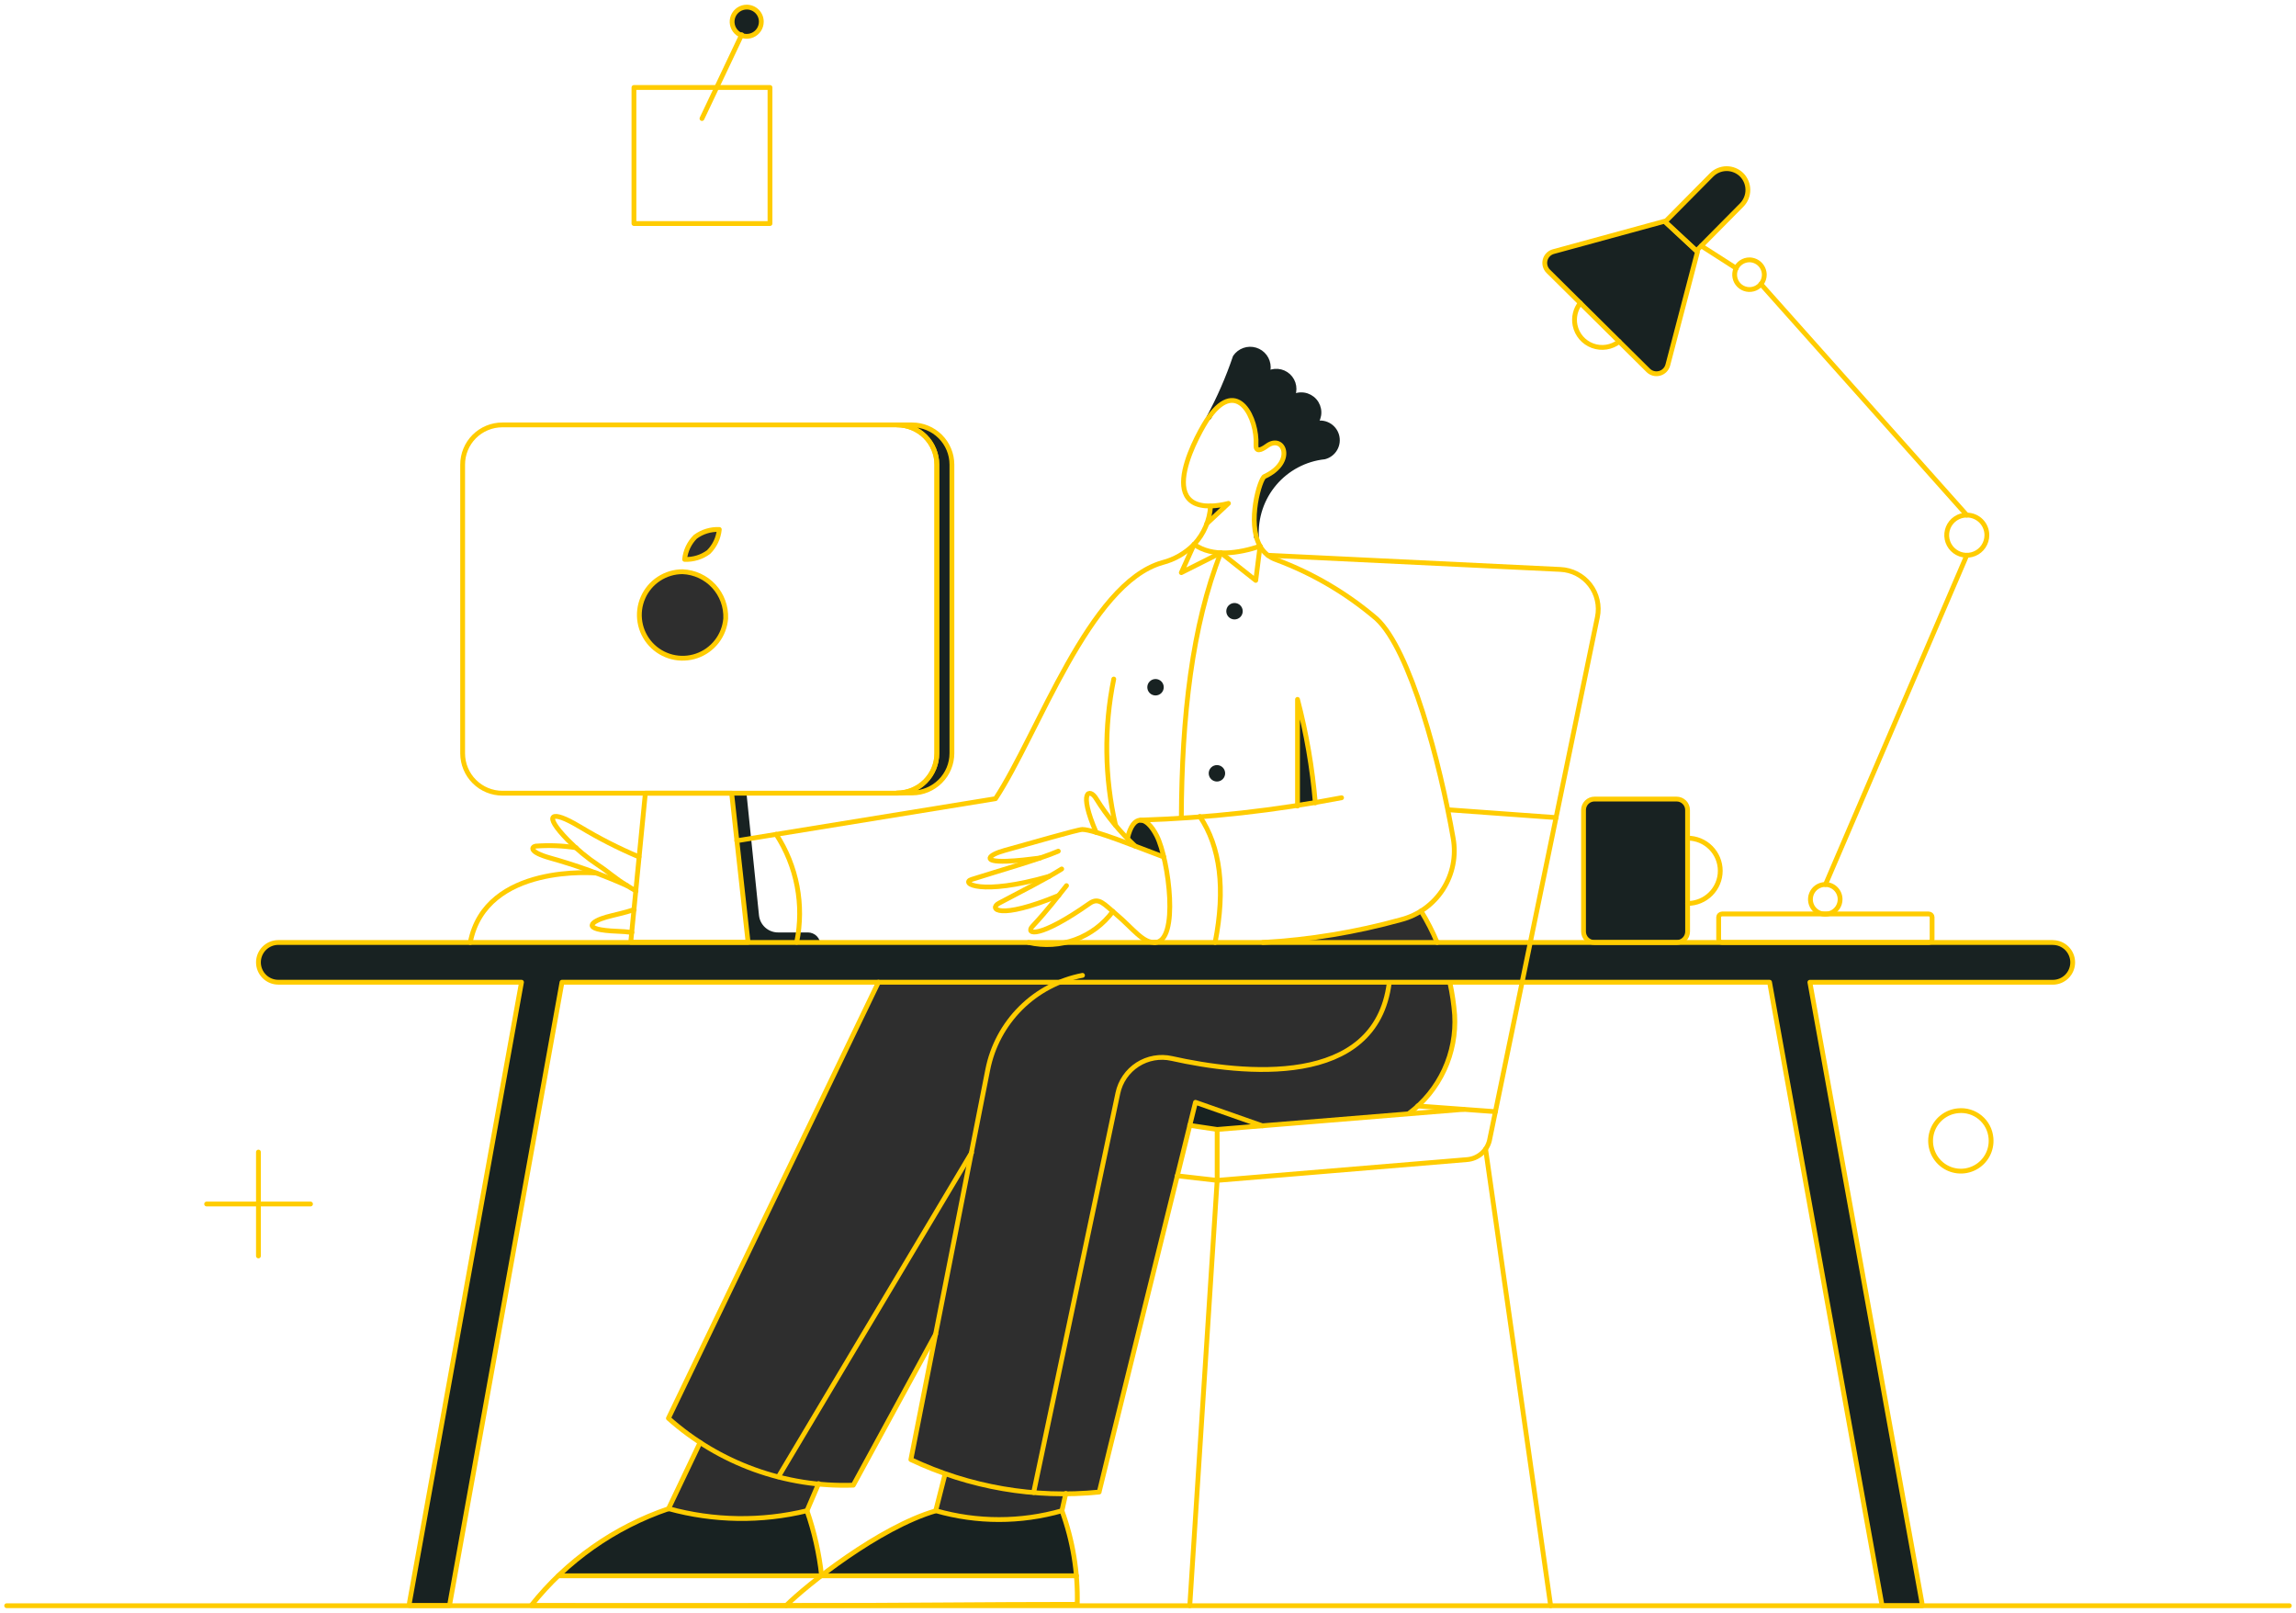 <svg width="430" height="302" viewBox="0 0 430 302" fill="none" xmlns="http://www.w3.org/2000/svg">
<path d="M266.13 170.575C260.761 173.882 243.738 176.071 236.504 176.474H269.129C268.269 174.44 267.268 172.467 266.13 170.575Z" fill="#2E2E2E"/>
<path d="M271.476 183.917H164.514L125.184 265.572C127.05 267.221 129.033 268.734 131.117 270.097L125.226 282.499C133.689 284.823 142.605 284.956 151.133 282.884L153.302 277.823C155.465 278.035 157.638 278.127 159.811 278.096L175.215 249.905L170.584 273.305C172.665 274.331 174.806 275.234 176.994 276.005L175.287 282.879C182.998 285.082 191.173 285.082 198.885 282.879L199.609 279.641C201.677 279.628 203.758 279.547 205.853 279.374L222.825 210.717L227.955 211.487L263.651 208.622C270.99 202.622 274.188 195.163 271.476 183.917Z" fill="#2E2E2E"/>
<path d="M135.913 115.816C135.784 117.385 135.201 118.881 134.236 120.124C133.27 121.366 131.963 122.3 130.476 122.812C128.988 123.324 127.383 123.392 125.858 123.006C124.332 122.621 122.951 121.8 121.885 120.643C120.818 119.486 120.112 118.044 119.852 116.492C119.591 114.94 119.789 113.346 120.42 111.905C121.051 110.464 122.088 109.237 123.404 108.376C124.721 107.514 126.26 107.054 127.833 107.053C130.067 107.144 132.172 108.119 133.688 109.762C135.203 111.405 136.003 113.583 135.913 115.816Z" fill="#2E2E2E"/>
<path d="M132.707 103.376C131.412 104.333 129.827 104.816 128.219 104.744C128.376 103.143 129.087 101.647 130.228 100.512C131.524 99.556 133.108 99.073 134.717 99.144C134.559 100.745 133.849 102.242 132.707 103.376Z" fill="#2E2E2E"/>
<path d="M226.712 94.75C226.64 95.873 226.413 96.981 226.037 98.041L230.141 94.194C229.025 94.521 227.873 94.708 226.712 94.75Z" fill="#182222"/>
<path d="M243.043 130.993V150.914C244.154 150.743 245.266 150.572 246.377 150.358C245.783 143.825 244.667 137.349 243.043 130.993Z" fill="#182222"/>
<path d="M218.121 160.533L212.905 158.609C212.307 158.096 211.708 157.541 211.152 156.985C212.525 151.043 216.197 153.265 218.121 160.533Z" fill="#182222"/>
<path d="M178.278 87.003V141.039C178.276 143.011 177.492 144.903 176.098 146.297C174.703 147.692 172.812 148.476 170.839 148.477H168.018C169.99 148.476 171.881 147.692 173.276 146.297C174.671 144.903 175.455 143.011 175.456 141.039V87.003C175.455 85.03 174.671 83.139 173.276 81.745C171.881 80.35 169.99 79.566 168.018 79.564H170.839C172.812 79.566 174.703 80.35 176.098 81.745C177.492 83.139 178.276 85.03 178.278 87.003Z" fill="#182222"/>
<path d="M151.302 174.598H145.744C144.853 174.607 143.99 174.283 143.324 173.691C142.658 173.097 142.238 172.278 142.144 171.392L139.802 148.525H136.98L140.101 176.996H153.653C153.659 176.684 153.603 176.373 153.487 176.083C153.372 175.793 153.199 175.527 152.981 175.304C152.762 175.082 152.501 174.904 152.212 174.782C151.924 174.661 151.614 174.598 151.302 174.598Z" fill="#182222"/>
<path d="M246.249 79.308C246.753 78.702 247.025 77.935 247.014 77.146C247.003 76.357 246.713 75.598 246.191 75.005C245.671 74.412 244.955 74.025 244.175 73.912C243.394 73.8 242.597 73.97 241.931 74.392C242.294 73.742 242.424 72.988 242.305 72.254C242.188 71.519 241.826 70.846 241.277 70.342C240.728 69.839 240.028 69.534 239.285 69.478C238.543 69.421 237.805 69.617 237.186 70.031C239.18 66.443 233.465 63.376 231.336 66.825C230.02 70.72 228.375 74.495 226.42 78.111C231.892 70.461 235.568 78.582 235.226 83.37C235.269 84.31 235.739 84.567 237.278 83.455C240.442 81.147 242.708 86.533 236.808 89.183C234.99 92.68 234.459 96.706 235.312 100.555C235.269 99.957 234.585 88.029 248.051 85.55C248.749 85.402 249.374 85.02 249.824 84.468C250.274 83.916 250.522 83.227 250.526 82.514C250.531 81.994 250.414 81.48 250.182 81.014C249.953 80.547 249.615 80.142 249.199 79.83C248.783 79.518 248.299 79.308 247.786 79.218C247.273 79.127 246.746 79.158 246.249 79.308Z" fill="#182222"/>
<path d="M232.74 114.449C232.74 114.857 232.578 115.248 232.29 115.537C232 115.825 231.608 115.988 231.201 115.988C230.794 115.988 230.402 115.825 230.112 115.537C229.824 115.248 229.662 114.857 229.662 114.449C229.662 114.041 229.824 113.649 230.112 113.36C230.402 113.072 230.794 112.91 231.201 112.91C231.608 112.91 232 113.072 232.29 113.36C232.578 113.649 232.74 114.041 232.74 114.449Z" fill="#182222"/>
<path d="M217.949 128.685C217.949 129.093 217.787 129.484 217.499 129.773C217.209 130.061 216.817 130.223 216.41 130.223C216.003 130.223 215.611 130.061 215.321 129.773C215.033 129.484 214.871 129.093 214.871 128.685C214.871 128.276 215.033 127.885 215.321 127.596C215.611 127.307 216.003 127.146 216.41 127.146C216.817 127.146 217.209 127.307 217.499 127.596C217.787 127.885 217.949 128.276 217.949 128.685Z" fill="#182222"/>
<path d="M229.449 144.801C229.449 145.209 229.287 145.601 228.999 145.889C228.709 146.178 228.317 146.34 227.91 146.34C227.503 146.34 227.111 146.178 226.821 145.889C226.533 145.601 226.371 145.209 226.371 144.801C226.371 144.393 226.533 144.002 226.821 143.713C227.111 143.424 227.503 143.262 227.91 143.262C228.317 143.262 228.709 143.424 228.999 143.713C229.287 144.002 229.449 144.393 229.449 144.801Z" fill="#182222"/>
<path d="M313.999 149.632H298.609C298.064 149.632 297.542 149.848 297.157 150.233C296.773 150.618 296.557 151.139 296.557 151.684V174.427C296.557 174.971 296.773 175.493 297.157 175.878C297.542 176.263 298.064 176.479 298.609 176.479H313.999C314.541 176.472 315.058 176.252 315.441 175.869C315.826 175.487 316.044 174.969 316.051 174.427V151.675C316.048 151.133 315.83 150.612 315.448 150.23C315.063 149.847 314.541 149.632 313.999 149.632Z" fill="#182222"/>
<path d="M311.749 41.425L290.929 47.111C290.558 47.211 290.218 47.407 289.946 47.68C289.674 47.953 289.478 48.293 289.377 48.665C289.278 49.038 289.278 49.43 289.377 49.802C289.478 50.175 289.674 50.514 289.946 50.787L308.671 69.341C308.943 69.613 309.283 69.809 309.656 69.909C310.027 70.009 310.421 70.009 310.792 69.909C311.166 69.81 311.506 69.614 311.778 69.341C312.05 69.069 312.246 68.73 312.347 68.357L317.905 47.153L311.749 41.425Z" fill="#182222"/>
<path d="M326.175 32.727C325.801 32.359 325.358 32.068 324.872 31.871C324.388 31.674 323.869 31.574 323.344 31.578C322.82 31.582 322.3 31.69 321.819 31.894C321.335 32.098 320.899 32.396 320.532 32.77L311.854 41.534L317.703 46.963L326.211 38.37C326.944 37.612 327.354 36.597 327.347 35.541C327.34 34.486 326.917 33.475 326.175 32.727Z" fill="#182222"/>
<path d="M142.581 4.075C142.58 4.616 142.418 5.144 142.117 5.594C141.815 6.043 141.387 6.392 140.887 6.598C140.386 6.804 139.836 6.857 139.306 6.75C138.775 6.644 138.289 6.382 137.907 5.999C137.525 5.615 137.265 5.127 137.161 4.597C137.056 4.066 137.112 3.516 137.319 3.016C137.528 2.517 137.879 2.09 138.329 1.79C138.78 1.491 139.309 1.331 139.85 1.332C140.21 1.331 140.566 1.402 140.899 1.54C141.231 1.678 141.533 1.88 141.787 2.135C142.041 2.39 142.242 2.692 142.378 3.025C142.514 3.358 142.583 3.715 142.581 4.075Z" fill="#182222"/>
<path d="M198.883 282.884C191.171 285.087 182.997 285.087 175.285 282.884C168.06 284.979 153.867 295.068 153.867 295.068H201.619C201.167 290.916 200.249 286.83 198.883 282.884Z" fill="#182222"/>
<path d="M151.131 282.884C142.603 284.956 133.688 284.823 125.225 282.499C117.477 285.039 110.423 289.341 104.619 295.068H153.824C153.225 290.946 152.325 286.873 151.131 282.884Z" fill="#182222"/>
<path d="M236.417 210.807L227.952 211.491L222.822 210.722L223.891 206.404L236.417 210.807Z" fill="#182222"/>
<path d="M384.46 176.479H52.122C51.135 176.479 50.189 176.871 49.492 177.568C48.794 178.266 48.402 179.213 48.402 180.198C48.402 181.184 48.794 182.131 49.492 182.829C50.189 183.526 51.135 183.918 52.122 183.918H97.668L76.703 299.984C76.668 300.195 76.653 300.411 76.66 300.625H84.184L105.253 183.918H331.407L352.483 300.668H360.007C359.964 300.454 359.964 300.24 359.922 299.993L338.958 183.927H384.46C385.446 183.927 386.393 183.535 387.09 182.838C387.788 182.14 388.179 181.193 388.179 180.207C388.179 179.222 387.788 178.275 387.09 177.577C386.393 176.88 385.446 176.488 384.46 176.488V176.479Z" fill="#182222"/>
<path d="M142.581 4.075C142.58 4.616 142.418 5.144 142.117 5.594C141.815 6.043 141.387 6.392 140.887 6.598C140.386 6.804 139.836 6.857 139.306 6.75C138.775 6.644 138.289 6.382 137.907 5.999C137.525 5.615 137.265 5.127 137.161 4.597C137.056 4.066 137.112 3.516 137.319 3.016C137.528 2.517 137.879 2.09 138.329 1.79C138.78 1.491 139.309 1.331 139.85 1.332C140.21 1.331 140.566 1.402 140.899 1.54C141.231 1.678 141.533 1.88 141.787 2.135C142.041 2.39 142.242 2.692 142.378 3.025C142.514 3.358 142.583 3.715 142.581 4.075Z" stroke="#FFCC00" stroke-width="0.9"/>
<path d="M326.175 32.727C325.801 32.359 325.358 32.068 324.872 31.871C324.388 31.674 323.869 31.574 323.344 31.578C322.82 31.582 322.3 31.69 321.819 31.894C321.335 32.098 320.899 32.396 320.532 32.77L311.854 41.534L317.703 46.963L326.211 38.37C326.944 37.612 327.354 36.597 327.347 35.541C327.34 34.486 326.917 33.475 326.175 32.727Z" stroke="#FFCC00" stroke-width="0.9" stroke-linejoin="round"/>
<path d="M384.46 176.479H52.122C51.135 176.479 50.189 176.871 49.492 177.568C48.794 178.266 48.402 179.213 48.402 180.198C48.402 181.184 48.794 182.131 49.492 182.829C50.189 183.526 51.135 183.918 52.122 183.918H97.668L76.703 299.984C76.668 300.195 76.653 300.411 76.66 300.625H84.184L105.253 183.918H331.407L352.483 300.668H360.007C359.964 300.454 359.964 300.24 359.922 299.993L338.958 183.927H384.46C385.446 183.927 386.393 183.535 387.09 182.838C387.788 182.14 388.179 181.193 388.179 180.207C388.179 179.222 387.788 178.275 387.09 177.577C386.393 176.88 385.446 176.488 384.46 176.488V176.479Z" stroke="#FFCC00" stroke-width="0.9" stroke-linejoin="round"/>
<path d="M208.417 170.665C206.643 173.068 204.203 174.9 201.4 175.932C198.597 176.965 195.553 177.156 192.643 176.479" stroke="#FFCC00" stroke-width="0.9" stroke-linecap="round" stroke-linejoin="round"/>
<path d="M111.724 163.483C111.724 163.483 90.936 161.561 88.072 176.479" stroke="#FFCC00" stroke-width="0.9" stroke-linecap="round" stroke-linejoin="round"/>
<path d="M119.112 166.817C118.471 166.475 117.953 166.142 117.445 165.834C115.028 164.374 114.153 163.397 112.015 161.987C109.96 160.623 108.054 159.048 106.33 157.284C101.582 152.413 103.166 151.556 108.51 154.762C108.542 154.766 108.572 154.782 108.595 154.805C112.144 156.953 115.844 158.841 119.668 160.45" stroke="#FFCC00" stroke-width="0.9" stroke-linecap="round" stroke-linejoin="round"/>
<path d="M117.445 165.834C112.774 163.769 107.962 162.038 103.045 160.659C98.901 159.494 99.625 158.56 100.309 158.436C102.835 158.245 105.374 158.344 107.876 158.735" stroke="#FFCC00" stroke-width="0.9" stroke-linecap="round" stroke-linejoin="round"/>
<path d="M118.342 174.598C117.402 174.47 116.504 174.411 115.734 174.384C108.343 174.114 110.949 172.469 113.511 171.734C114.839 171.353 117.017 170.921 118.77 170.323" stroke="#FFCC00" stroke-width="0.9" stroke-linecap="round" stroke-linejoin="round"/>
<path d="M278.227 215.167L290.41 300.667" stroke="#FFCC00" stroke-width="0.9" stroke-linecap="round" stroke-linejoin="round"/>
<path d="M291.437 153.095L271.43 151.641" stroke="#FFCC00" stroke-width="0.9" stroke-linecap="round" stroke-linejoin="round"/>
<path d="M199.607 279.646L198.883 282.884" stroke="#FFCC00" stroke-width="0.9" stroke-linecap="round" stroke-linejoin="round"/>
<path d="M175.242 282.884L176.993 276.01" stroke="#FFCC00" stroke-width="0.9" stroke-linecap="round" stroke-linejoin="round"/>
<path d="M153.311 277.796L151.131 282.884" stroke="#FFCC00" stroke-width="0.9" stroke-linecap="round" stroke-linejoin="round"/>
<path d="M125.182 282.541L131.115 270.097" stroke="#FFCC00" stroke-width="0.9" stroke-linecap="round" stroke-linejoin="round"/>
<path d="M175.242 249.795L159.809 278.096C147.085 278.532 134.682 274.048 125.182 265.572L164.512 183.917" stroke="#FFCC00" stroke-width="0.9" stroke-linecap="round" stroke-linejoin="round"/>
<path d="M193.582 279.475L209.357 204.694C209.586 203.6 210.03 202.565 210.663 201.645C211.296 200.727 212.105 199.942 213.044 199.336C213.982 198.731 215.031 198.319 216.129 198.124C217.23 197.928 218.357 197.953 219.446 198.196C232.719 201.163 257.671 203.89 260.182 184.016" stroke="#FFCC00" stroke-width="0.9" stroke-linecap="round" stroke-linejoin="round"/>
<path d="M137.986 157.426L186.442 149.551C194.437 137.401 203.932 109.258 217.693 105.347C219.949 104.772 222.004 103.589 223.635 101.927" stroke="#FFCC00" stroke-width="0.9" stroke-linecap="round" stroke-linejoin="round"/>
<path d="M226.713 94.75C227.847 94.709 228.972 94.543 230.068 94.255L226.018 98.042" stroke="#FFCC00" stroke-width="0.9" stroke-linecap="round" stroke-linejoin="round"/>
<path d="M235.99 102.265C236.652 103.481 237.752 104.398 239.068 104.83C245.906 107.382 252.244 111.113 257.793 115.855C264.124 121.664 269.718 142.951 272.157 156.98C272.746 160.279 272.069 163.676 270.262 166.498C268.455 169.319 265.652 171.355 262.41 172.199C253.952 174.548 245.267 175.981 236.503 176.474" stroke="#FFCC00" stroke-width="0.9" stroke-linecap="round" stroke-linejoin="round"/>
<path d="M251.253 149.375C238.844 151.769 226.264 153.169 213.633 153.565" stroke="#FFCC00" stroke-width="0.9" stroke-linecap="round" stroke-linejoin="round"/>
<path d="M246.336 150.325C245.781 143.786 244.665 137.307 243.002 130.959V150.923" stroke="#FFCC00" stroke-width="0.9" stroke-linecap="round" stroke-linejoin="round"/>
<path d="M145.359 156.215C149.254 162.187 150.637 169.452 149.207 176.436" stroke="#FFCC00" stroke-width="0.9" stroke-linecap="round" stroke-linejoin="round"/>
<path d="M198.199 159.379C194.907 160.832 186.485 163.229 181.954 164.68C179.816 165.355 183.621 167.801 196.532 164.081" stroke="#FFCC00" stroke-width="0.9" stroke-linecap="round" stroke-linejoin="round"/>
<path d="M198.841 162.713C195.72 164.68 191.191 166.943 187.085 169.126C185.161 170.15 186.914 172.375 198.285 167.672" stroke="#FFCC00" stroke-width="0.9" stroke-linecap="round" stroke-linejoin="round"/>
<path d="M199.737 165.834C197.937 168.057 196.378 170.212 193.368 173.443C191.966 174.949 194.54 175.862 204.055 169.168C205.81 167.933 206.755 169.288 209.057 171.22C212.101 173.774 214.144 176.735 216.367 176.436" stroke="#FFCC00" stroke-width="0.9" stroke-linecap="round" stroke-linejoin="round"/>
<path d="M205.295 155.873C201.875 147.998 204.098 147.548 205.295 149.546C207.324 152.822 209.781 155.81 212.601 158.436" stroke="#FFCC00" stroke-width="0.9" stroke-linecap="round" stroke-linejoin="round"/>
<path d="M211.152 156.985C212.219 152.35 214.692 152.683 216.64 156.504C218.89 160.923 220.942 176.479 216.24 176.479" stroke="#FFCC00" stroke-width="0.9" stroke-linecap="round" stroke-linejoin="round"/>
<path d="M217.964 160.474C212.935 158.598 204.866 155.317 202.688 155.317C201.876 155.317 192.599 158.017 188.111 159.25C185.161 160.065 183.752 161.426 188.538 161.26C190.547 161.19 192.77 160.918 194.78 160.661" stroke="#FFCC00" stroke-width="0.9" stroke-linecap="round" stroke-linejoin="round"/>
<path d="M208.588 127.15C206.734 136.203 206.851 145.549 208.93 154.553" stroke="#FFCC00" stroke-width="0.9" stroke-linecap="round" stroke-linejoin="round"/>
<path d="M140.102 176.436H118.129L120.865 148.521H137.024L140.102 176.436Z" stroke="#FFCC00" stroke-width="0.9" stroke-linecap="round" stroke-linejoin="round"/>
<path d="M135.913 115.816C135.784 117.385 135.201 118.881 134.236 120.124C133.27 121.366 131.963 122.3 130.476 122.812C128.988 123.324 127.383 123.392 125.858 123.006C124.332 122.621 122.951 121.8 121.885 120.643C120.818 119.486 120.112 118.044 119.852 116.492C119.591 114.94 119.789 113.346 120.42 111.905C121.051 110.464 122.088 109.237 123.404 108.376C124.721 107.514 126.26 107.054 127.833 107.053C130.067 107.144 132.172 108.119 133.688 109.762C135.203 111.405 136.003 113.583 135.913 115.816Z" stroke="#FFCC00" stroke-width="0.9" stroke-linecap="round" stroke-linejoin="round"/>
<path d="M132.706 103.376C131.41 104.333 129.826 104.816 128.217 104.744C128.374 103.143 129.085 101.647 130.226 100.512C131.522 99.556 133.106 99.073 134.715 99.144C134.557 100.745 133.847 102.242 132.706 103.376Z" stroke="#FFCC00" stroke-width="0.9" stroke-linecap="round" stroke-linejoin="round"/>
<path d="M226.414 78.154C228.365 74.536 230.01 70.76 231.33 66.868C231.738 66.269 232.325 65.817 233.007 65.576C233.688 65.335 234.429 65.319 235.122 65.529C235.815 65.739 236.42 66.164 236.854 66.744C237.286 67.323 237.522 68.025 237.529 68.749C237.525 69.212 237.408 69.666 237.187 70.074C237.806 69.659 238.544 69.464 239.286 69.52C240.029 69.577 240.729 69.881 241.278 70.385C241.824 70.888 242.189 71.561 242.306 72.296C242.425 73.031 242.295 73.784 241.932 74.434C242.598 74.013 243.395 73.842 244.176 73.955C244.956 74.067 245.672 74.455 246.192 75.047C246.714 75.64 247.004 76.4 247.015 77.188C247.026 77.977 246.754 78.744 246.25 79.351C246.662 79.218 247.094 79.17 247.526 79.208C247.956 79.246 248.374 79.37 248.754 79.573C249.137 79.775 249.472 80.052 249.744 80.387C250.017 80.722 250.219 81.109 250.341 81.524C250.46 81.938 250.496 82.373 250.446 82.802C250.395 83.231 250.26 83.645 250.046 84.02C249.832 84.396 249.546 84.725 249.202 84.987C248.86 85.25 248.469 85.441 248.05 85.549C244.41 85.942 241.057 87.718 238.686 90.51C236.316 93.302 235.108 96.897 235.311 100.555" stroke="#182222" stroke-width="0.9" stroke-linecap="round" stroke-linejoin="round"/>
<path d="M235.991 102.265L235.179 108.677L228.638 103.505L221.242 107.224L223.636 101.923" stroke="#FFCC00" stroke-width="0.9" stroke-linecap="round" stroke-linejoin="round"/>
<path d="M228.638 103.504C223.251 117.099 221.328 134.156 221.242 153.137" stroke="#FFCC00" stroke-width="0.9" stroke-linecap="round" stroke-linejoin="round"/>
<path d="M316.061 156.942C317.683 156.942 319.238 157.585 320.383 158.733C321.53 159.878 322.174 161.433 322.174 163.055C322.174 164.677 321.53 166.232 320.383 167.377C319.238 168.525 317.683 169.168 316.061 169.168" stroke="#FFCC00" stroke-width="0.9" stroke-linecap="round" stroke-linejoin="round"/>
<path d="M372.106 100.213C372.106 100.957 371.885 101.684 371.471 102.303C371.059 102.922 370.47 103.404 369.784 103.688C369.095 103.973 368.339 104.048 367.61 103.903C366.879 103.757 366.211 103.399 365.684 102.873C365.158 102.347 364.8 101.676 364.654 100.947C364.51 100.217 364.584 99.461 364.867 98.773C365.153 98.086 365.635 97.498 366.253 97.085C366.872 96.671 367.599 96.451 368.344 96.451C368.839 96.448 369.329 96.543 369.786 96.731C370.245 96.919 370.661 97.196 371.01 97.546C371.361 97.896 371.638 98.312 371.824 98.77C372.013 99.228 372.108 99.718 372.106 100.213Z" stroke="#FFCC00" stroke-width="0.9" stroke-linecap="round" stroke-linejoin="round"/>
<path d="M341.883 165.62L368.345 103.975" stroke="#FFCC00" stroke-width="0.9" stroke-linecap="round" stroke-linejoin="round"/>
<path d="M368.344 96.451L329.783 53.188" stroke="#FFCC00" stroke-width="0.9" stroke-linecap="round" stroke-linejoin="round"/>
<path d="M325.168 50.238L318.627 46.048" stroke="#FFCC00" stroke-width="0.9" stroke-linecap="round" stroke-linejoin="round"/>
<path d="M303.235 63.961C302.542 64.502 301.721 64.857 300.85 64.993C299.982 65.129 299.093 65.041 298.267 64.737C297.439 64.433 296.706 63.923 296.132 63.257C295.556 62.59 295.162 61.787 294.985 60.925C294.834 60.197 294.845 59.446 295.014 58.722C295.185 57.998 295.509 57.321 295.968 56.736" stroke="#FFCC00" stroke-width="0.9" stroke-linecap="round" stroke-linejoin="round"/>
<path d="M330.424 51.435C330.424 51.985 330.262 52.522 329.956 52.979C329.65 53.436 329.216 53.792 328.71 54.002C328.201 54.213 327.643 54.267 327.103 54.16C326.566 54.053 326.068 53.788 325.681 53.4C325.292 53.011 325.027 52.516 324.921 51.977C324.813 51.438 324.869 50.88 325.078 50.372C325.29 49.864 325.645 49.43 326.102 49.124C326.559 48.819 327.097 48.656 327.646 48.656C328.379 48.666 329.081 48.961 329.601 49.48C330.118 49.999 330.415 50.701 330.424 51.435Z" stroke="#FFCC00" stroke-width="0.9" stroke-linecap="round" stroke-linejoin="round"/>
<path d="M344.618 168.399C344.618 168.948 344.456 169.486 344.15 169.942C343.844 170.399 343.409 170.757 342.903 170.966C342.395 171.175 341.837 171.232 341.297 171.124C340.759 171.018 340.262 170.752 339.875 170.363C339.485 169.976 339.22 169.479 339.114 168.941C339.006 168.401 339.062 167.843 339.272 167.335C339.481 166.828 339.839 166.394 340.295 166.088C340.752 165.782 341.29 165.62 341.839 165.62C342.203 165.62 342.566 165.69 342.903 165.829C343.241 165.969 343.547 166.174 343.805 166.432C344.064 166.691 344.269 166.997 344.408 167.335C344.548 167.672 344.618 168.034 344.618 168.399Z" stroke="#FFCC00" stroke-width="0.9" stroke-linecap="round" stroke-linejoin="round"/>
<path d="M227.954 221.024L222.824 300.668" stroke="#FFCC00" stroke-width="0.9" stroke-linecap="round" stroke-linejoin="round"/>
<path d="M144.206 41.859H118.727V16.38H144.206V41.859Z" stroke="#FFCC00" stroke-width="0.9" stroke-linecap="round" stroke-linejoin="round"/>
<path d="M131.467 22.194L138.905 6.505" stroke="#FFCC00" stroke-width="0.9" stroke-linecap="round" stroke-linejoin="round"/>
<path d="M58.151 225.448H38.699" stroke="#FFCC00" stroke-width="0.9" stroke-linecap="round" stroke-linejoin="round"/>
<path d="M48.402 235.174V215.723" stroke="#FFCC00" stroke-width="0.9" stroke-linecap="round" stroke-linejoin="round"/>
<path d="M372.875 213.116C372.976 214.232 372.744 215.352 372.209 216.336C371.673 217.321 370.857 218.124 369.864 218.644C368.872 219.166 367.749 219.38 366.636 219.263C365.52 219.144 364.467 218.698 363.605 217.98C362.745 217.263 362.115 216.306 361.798 215.233C361.481 214.158 361.49 213.012 361.823 211.944C362.156 210.873 362.799 209.925 363.67 209.221C364.543 208.517 365.603 208.087 366.719 207.986C367.461 207.909 368.211 207.984 368.926 208.202C369.639 208.42 370.301 208.778 370.875 209.257C371.448 209.734 371.921 210.321 372.265 210.985C372.607 211.647 372.814 212.371 372.875 213.116Z" stroke="#FFCC00" stroke-width="0.9" stroke-linecap="round" stroke-linejoin="round"/>
<path d="M1.25 300.667H428.75" stroke="#FFCC00" stroke-width="0.9" stroke-linecap="round" stroke-linejoin="round"/>
<path d="M153.867 295.067H201.619" stroke="#FFCC00" stroke-width="0.9" stroke-linecap="round" stroke-linejoin="round"/>
<path d="M104.576 295.067H153.781" stroke="#FFCC00" stroke-width="0.9" stroke-linecap="round" stroke-linejoin="round"/>
<path d="M153.866 295C153.413 290.871 152.496 286.805 151.132 282.881C142.604 284.954 133.689 284.821 125.226 282.497C115.083 285.941 106.148 292.235 99.49 300.625C119.241 300.625 132.365 300.668 147.242 300.625" stroke="#FFCC00" stroke-width="0.9" stroke-linecap="round" stroke-linejoin="round"/>
<path d="M198.884 282.884C191.172 285.087 182.998 285.087 175.286 282.884C164.639 285.971 151.015 296.852 147.242 300.625C169.814 300.625 184.007 300.411 201.748 300.411C201.905 294.44 200.933 288.493 198.884 282.884Z" stroke="#FFCC00" stroke-width="0.9" stroke-linecap="round" stroke-linejoin="round"/>
<path d="M222.824 210.722L223.893 206.404L236.419 210.807" stroke="#FFCC00" stroke-width="0.9" stroke-linecap="round" stroke-linejoin="round"/>
<path d="M222.824 210.722L227.954 211.491L274.117 207.72" stroke="#FFCC00" stroke-width="0.9" stroke-linecap="round" stroke-linejoin="round"/>
<path d="M280.066 208.157L265.531 207.088" stroke="#FFCC00" stroke-width="0.9" stroke-linecap="round" stroke-linejoin="round"/>
<path d="M145.787 276.514L181.954 215.852" stroke="#FFCC00" stroke-width="0.9" stroke-linecap="round" stroke-linejoin="round"/>
<path d="M224.705 152.881C228.553 158.567 229.536 166.433 227.569 176.479" stroke="#FFCC00" stroke-width="0.9" stroke-linecap="round" stroke-linejoin="round"/>
<path d="M220.473 220.169L227.954 221.024L274.754 217.134C275.737 217.057 276.671 216.673 277.422 216.036C278.174 215.399 278.707 214.542 278.943 213.586L299.164 115.56C299.385 114.508 299.373 113.42 299.13 112.373C298.89 111.325 298.424 110.343 297.765 109.493C297.105 108.644 296.271 107.947 295.317 107.452C294.363 106.957 293.312 106.675 292.239 106.625L237.444 103.975" stroke="#FFCC00" stroke-width="0.9" stroke-linecap="round" stroke-linejoin="round"/>
<path d="M202.731 182.635C198.353 183.479 194.326 185.609 191.166 188.755C188.005 191.9 185.855 195.917 184.99 200.291L170.59 273.308C181.574 278.505 193.769 280.607 205.859 279.383C205.859 279.171 218.951 226.37 222.83 210.726" stroke="#FFCC00" stroke-width="0.9" stroke-linecap="round" stroke-linejoin="round"/>
<path d="M168.018 79.564C169.991 79.566 171.882 80.35 173.277 81.745C174.671 83.139 175.455 85.031 175.457 87.003V141.082C175.457 143.055 174.673 144.947 173.278 146.343C171.883 147.739 169.991 148.524 168.018 148.525H94.103C92.129 148.524 90.235 147.741 88.837 146.347C87.439 144.952 86.651 143.061 86.644 141.086V87.003C86.643 86.027 86.834 85.06 87.206 84.157C87.578 83.255 88.125 82.435 88.814 81.744C89.504 81.053 90.323 80.505 91.225 80.131C92.127 79.757 93.093 79.564 94.07 79.564H168.018Z" stroke="#FFCC00" stroke-width="0.9" stroke-linecap="round" stroke-linejoin="round"/>
<path d="M178.278 87.003V141.039C178.276 143.011 177.492 144.903 176.098 146.297C174.703 147.692 172.812 148.476 170.839 148.477H168.018C169.99 148.476 171.881 147.692 173.276 146.297C174.671 144.903 175.455 143.011 175.456 141.039V87.003C175.455 85.031 174.671 83.139 173.276 81.745C171.881 80.35 169.99 79.566 168.018 79.564H170.839C172.812 79.566 174.703 80.35 176.098 81.745C177.492 83.139 178.276 85.031 178.278 87.003Z" stroke="#FFCC00" stroke-width="0.9" stroke-linecap="round" stroke-linejoin="round"/>
<path d="M237.276 83.5C240.426 81.178 242.676 86.544 236.806 89.228C235.989 89.602 233.471 97.821 235.993 102.278C231.966 103.603 227.101 104.393 223.639 101.936C225.468 99.971 226.555 97.43 226.714 94.75C215.599 94.921 226.201 78.12 226.415 78.12C231.849 70.522 235.512 78.516 235.228 83.277C235.145 84.683 236.131 84.339 237.276 83.5Z" stroke="#FFCC00" stroke-width="0.9" stroke-linecap="round" stroke-linejoin="round"/>
<path d="M263.879 208.487C266.718 206.359 268.986 203.56 270.478 200.34C271.972 197.12 272.64 193.579 272.429 190.037C272.274 188.008 271.977 185.996 271.545 184.021" stroke="#FFCC00" stroke-width="0.9" stroke-linecap="round" stroke-linejoin="round"/>
<path d="M266.129 170.575C267.29 172.467 268.3 174.44 269.155 176.476" stroke="#FFCC00" stroke-width="0.9" stroke-linecap="round" stroke-linejoin="round"/>
<path d="M316.06 174.427C316.06 174.972 315.844 175.494 315.46 175.878C315.075 176.263 314.553 176.479 314.008 176.479H298.618C298.074 176.479 297.552 176.263 297.167 175.878C296.782 175.494 296.566 174.972 296.566 174.427V151.675C296.566 151.131 296.782 150.609 297.167 150.224C297.552 149.839 298.074 149.623 298.618 149.623H313.999C314.269 149.623 314.535 149.676 314.785 149.779C315.034 149.882 315.259 150.033 315.451 150.224C315.642 150.415 315.793 150.641 315.896 150.89C315.997 151.14 316.051 151.405 316.051 151.675L316.06 174.427Z" stroke="#FFCC00" stroke-width="0.9" stroke-linecap="round" stroke-linejoin="round"/>
<path d="M361.205 171.135C361.374 171.14 361.533 171.203 361.655 171.311C361.774 171.419 361.842 171.565 361.846 171.72V175.89C361.842 176.045 361.774 176.191 361.655 176.299C361.533 176.407 361.374 176.47 361.205 176.475H322.516C322.348 176.47 322.188 176.407 322.066 176.299C321.947 176.191 321.88 176.045 321.875 175.89V171.72C321.88 171.565 321.947 171.419 322.066 171.311C322.188 171.203 322.348 171.14 322.516 171.135H361.205Z" stroke="#FFCC00" stroke-width="0.9" stroke-linecap="round" stroke-linejoin="round"/>
<path d="M227.953 221.024V211.491" stroke="#FFCC00" stroke-width="0.9" stroke-linecap="round" stroke-linejoin="round"/>
<path d="M311.751 41.425L290.931 47.111C290.56 47.211 290.22 47.407 289.948 47.68C289.676 47.953 289.48 48.293 289.379 48.665C289.28 49.038 289.28 49.43 289.379 49.802C289.48 50.175 289.676 50.514 289.948 50.787L308.673 69.341C308.945 69.613 309.285 69.809 309.658 69.909C310.029 70.009 310.423 70.009 310.794 69.909C311.168 69.81 311.508 69.614 311.78 69.341C312.052 69.069 312.248 68.73 312.349 68.357L317.907 47.153L311.751 41.425Z" stroke="#FFCC00" stroke-width="0.9" stroke-linejoin="round"/>
</svg>
